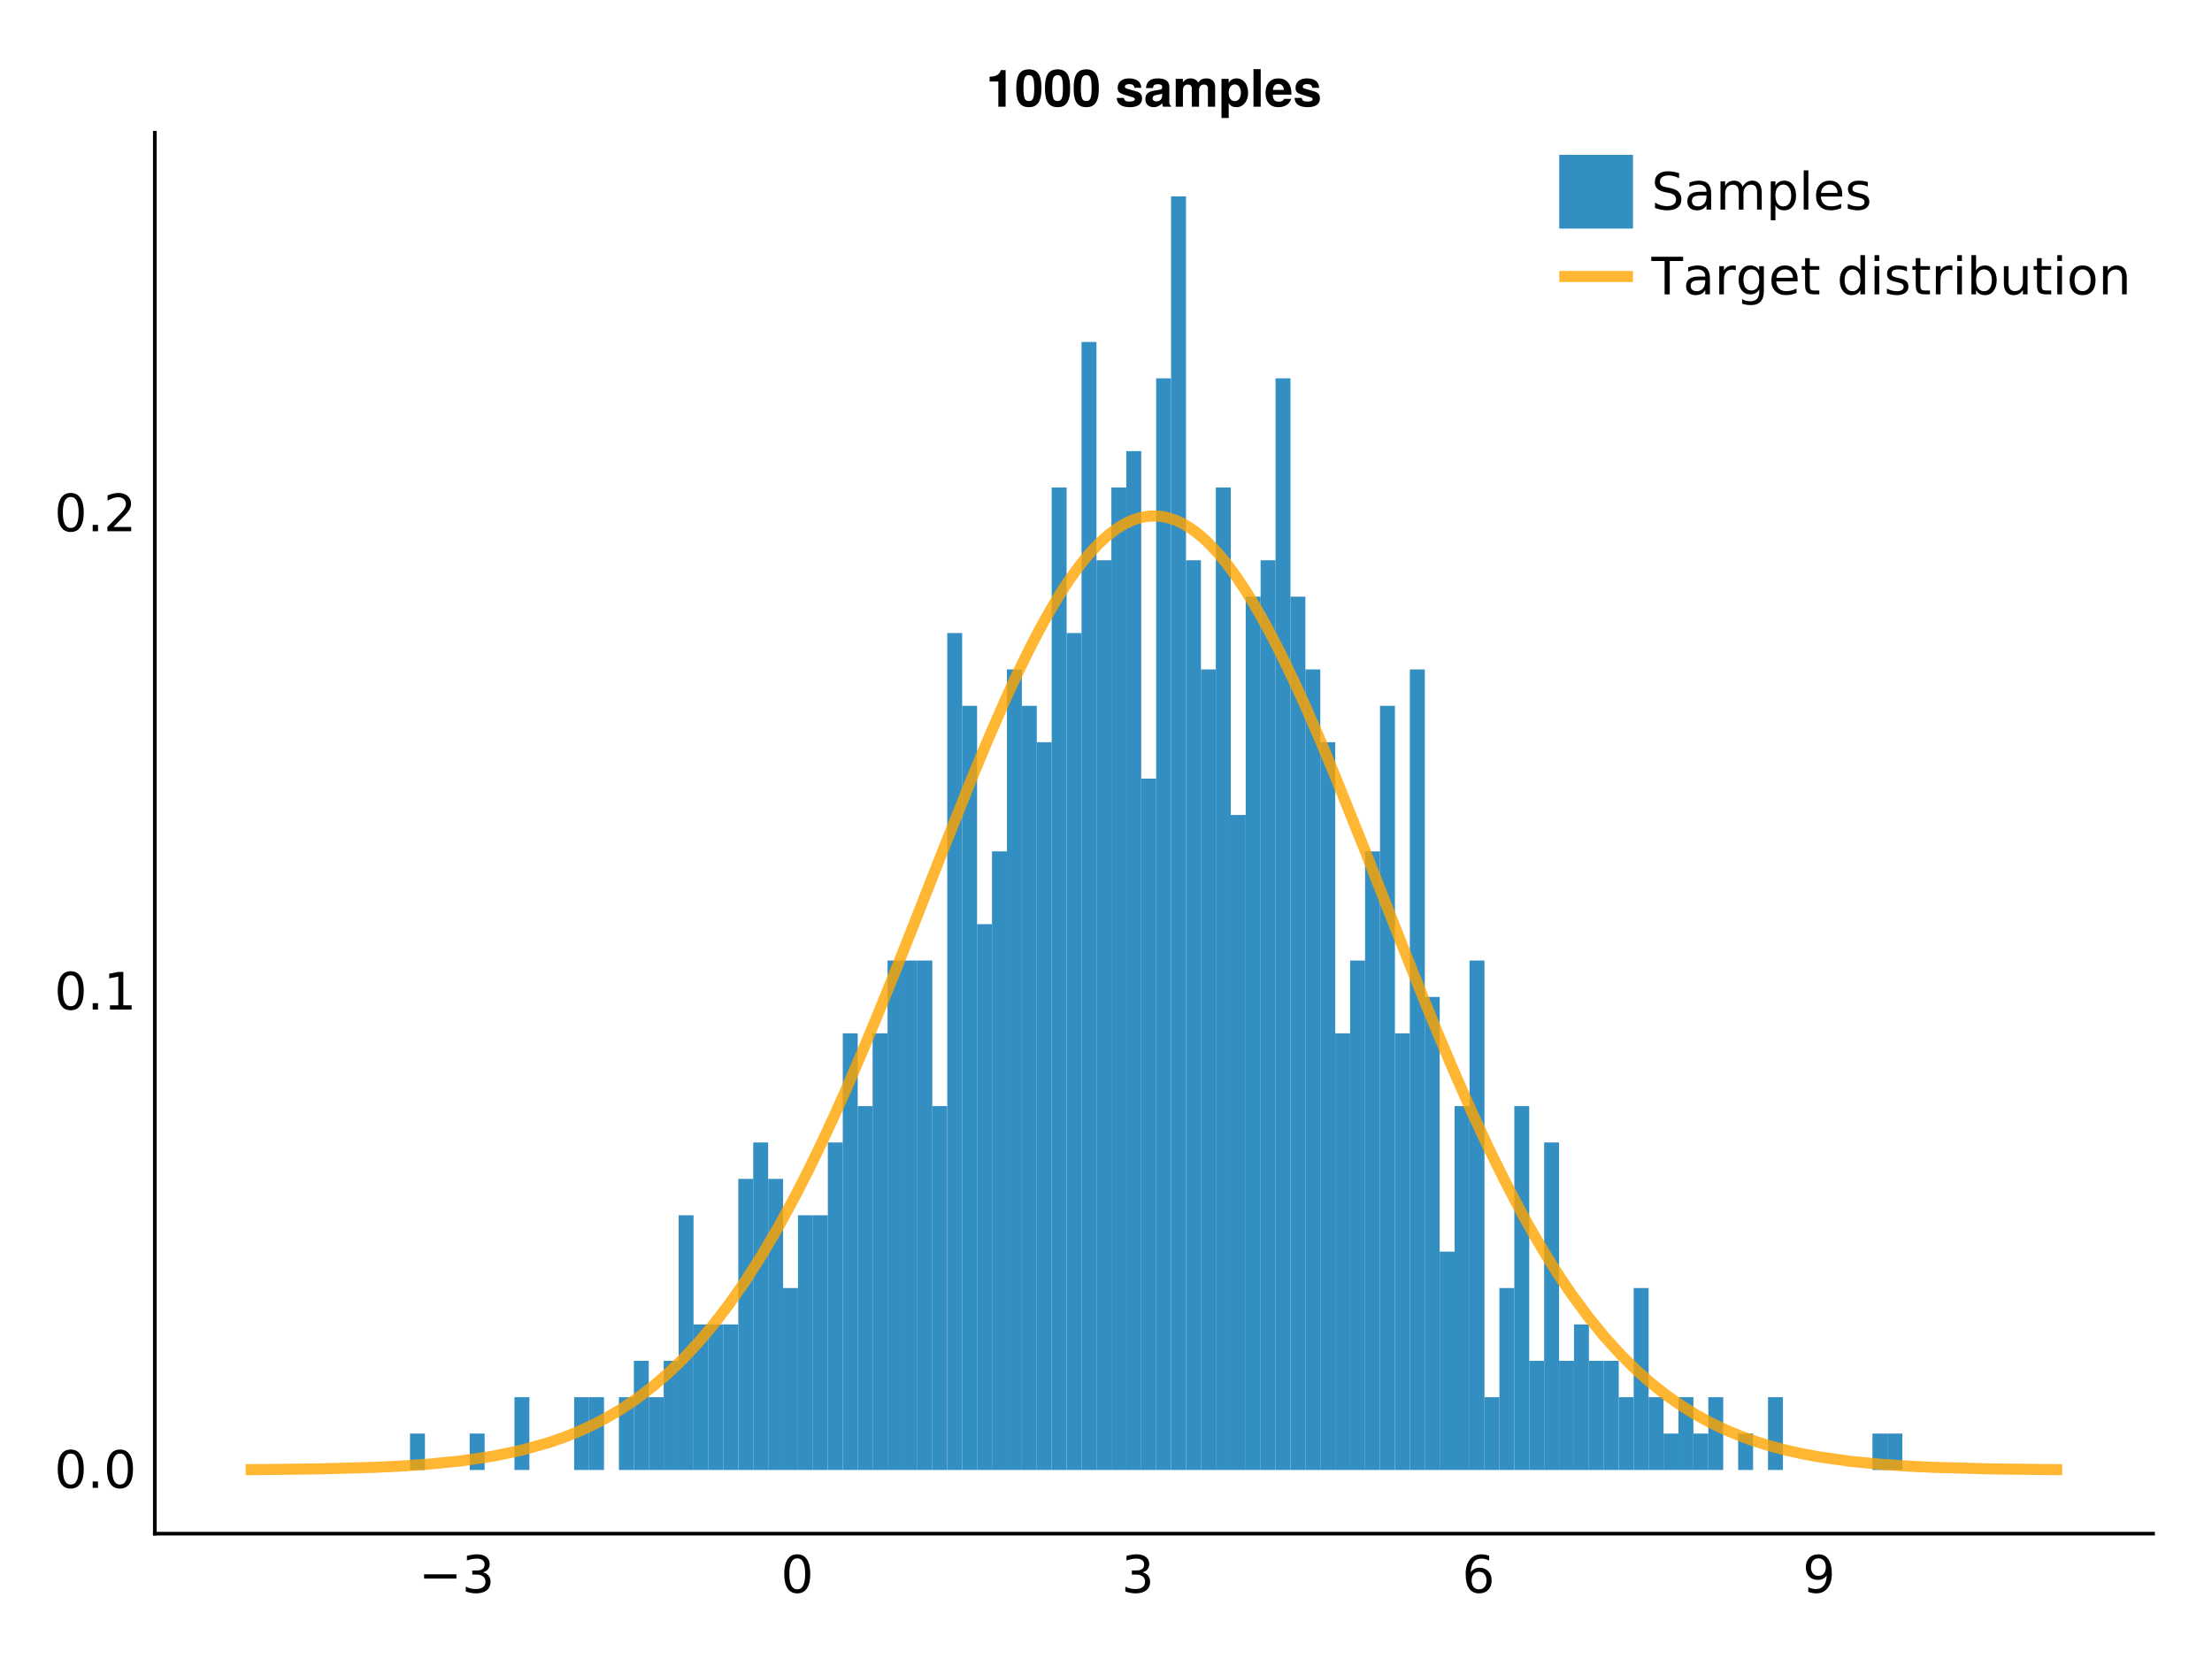 <?xml version="1.0" encoding="UTF-8"?>
<svg xmlns="http://www.w3.org/2000/svg" xmlns:xlink="http://www.w3.org/1999/xlink" width="600" height="450" viewBox="0 0 600 450">
<defs>
<g>
<g id="glyph-0-0-1cb648ce">
<path d="M 1.484 -4.969 L 10.25 -4.969 L 10.25 -3.812 L 1.484 -3.812 Z M 1.484 -4.969 "/>
</g>
<g id="glyph-0-1-1cb648ce">
<path d="M 4.453 -9.297 C 3.742 -9.297 3.207 -8.945 2.844 -8.25 C 2.488 -7.551 2.312 -6.5 2.312 -5.094 C 2.312 -3.695 2.488 -2.645 2.844 -1.938 C 3.207 -1.238 3.742 -0.891 4.453 -0.891 C 5.172 -0.891 5.707 -1.238 6.062 -1.938 C 6.414 -2.645 6.594 -3.695 6.594 -5.094 C 6.594 -6.5 6.414 -7.551 6.062 -8.25 C 5.707 -8.945 5.172 -9.297 4.453 -9.297 Z M 4.453 -10.391 C 5.598 -10.391 6.473 -9.938 7.078 -9.031 C 7.68 -8.125 7.984 -6.812 7.984 -5.094 C 7.984 -3.375 7.68 -2.062 7.078 -1.156 C 6.473 -0.25 5.598 0.203 4.453 0.203 C 3.305 0.203 2.43 -0.25 1.828 -1.156 C 1.223 -2.062 0.922 -3.375 0.922 -5.094 C 0.922 -6.812 1.223 -8.125 1.828 -9.031 C 2.43 -9.938 3.305 -10.391 4.453 -10.391 Z M 4.453 -10.391 "/>
</g>
<g id="glyph-0-2-1cb648ce">
<path d="M 5.688 -5.5 C 6.344 -5.363 6.852 -5.07 7.219 -4.625 C 7.594 -4.176 7.781 -3.625 7.781 -2.969 C 7.781 -1.957 7.43 -1.176 6.734 -0.625 C 6.047 -0.07 5.066 0.203 3.797 0.203 C 3.367 0.203 2.926 0.156 2.469 0.062 C 2.02 -0.02 1.551 -0.145 1.062 -0.312 L 1.062 -1.641 C 1.445 -1.422 1.867 -1.254 2.328 -1.141 C 2.785 -1.023 3.258 -0.969 3.75 -0.969 C 4.613 -0.969 5.27 -1.133 5.719 -1.469 C 6.176 -1.812 6.406 -2.312 6.406 -2.969 C 6.406 -3.57 6.191 -4.039 5.766 -4.375 C 5.348 -4.719 4.766 -4.891 4.016 -4.891 L 2.828 -4.891 L 2.828 -6.016 L 4.078 -6.016 C 4.754 -6.016 5.27 -6.148 5.625 -6.422 C 5.988 -6.703 6.172 -7.098 6.172 -7.609 C 6.172 -8.129 5.984 -8.531 5.609 -8.812 C 5.242 -9.094 4.711 -9.234 4.016 -9.234 C 3.641 -9.234 3.234 -9.191 2.797 -9.109 C 2.367 -9.023 1.895 -8.895 1.375 -8.719 L 1.375 -9.953 C 1.895 -10.098 2.383 -10.207 2.844 -10.281 C 3.301 -10.352 3.734 -10.391 4.141 -10.391 C 5.191 -10.391 6.02 -10.148 6.625 -9.672 C 7.238 -9.203 7.547 -8.562 7.547 -7.75 C 7.547 -7.176 7.383 -6.695 7.062 -6.312 C 6.738 -5.926 6.281 -5.656 5.688 -5.5 Z M 5.688 -5.5 "/>
</g>
<g id="glyph-0-3-1cb648ce">
<path d="M 4.625 -5.656 C 4 -5.656 3.504 -5.441 3.141 -5.016 C 2.785 -4.586 2.609 -4.008 2.609 -3.281 C 2.609 -2.539 2.785 -1.957 3.141 -1.531 C 3.504 -1.102 4 -0.891 4.625 -0.891 C 5.238 -0.891 5.727 -1.102 6.094 -1.531 C 6.457 -1.957 6.641 -2.539 6.641 -3.281 C 6.641 -4.008 6.457 -4.586 6.094 -5.016 C 5.727 -5.441 5.238 -5.656 4.625 -5.656 Z M 7.359 -9.984 L 7.359 -8.719 C 7.016 -8.883 6.664 -9.008 6.312 -9.094 C 5.957 -9.188 5.609 -9.234 5.266 -9.234 C 4.348 -9.234 3.648 -8.926 3.172 -8.312 C 2.691 -7.695 2.422 -6.766 2.359 -5.516 C 2.617 -5.91 2.953 -6.211 3.359 -6.422 C 3.766 -6.641 4.211 -6.75 4.703 -6.75 C 5.723 -6.75 6.531 -6.438 7.125 -5.812 C 7.727 -5.188 8.031 -4.344 8.031 -3.281 C 8.031 -2.227 7.719 -1.383 7.094 -0.75 C 6.477 -0.113 5.656 0.203 4.625 0.203 C 3.438 0.203 2.531 -0.25 1.906 -1.156 C 1.289 -2.062 0.984 -3.375 0.984 -5.094 C 0.984 -6.707 1.363 -7.992 2.125 -8.953 C 2.895 -9.91 3.922 -10.391 5.203 -10.391 C 5.555 -10.391 5.906 -10.352 6.25 -10.281 C 6.602 -10.219 6.973 -10.117 7.359 -9.984 Z M 7.359 -9.984 "/>
</g>
<g id="glyph-0-4-1cb648ce">
<path d="M 1.531 -0.219 L 1.531 -1.469 C 1.883 -1.301 2.238 -1.176 2.594 -1.094 C 2.945 -1.008 3.297 -0.969 3.641 -0.969 C 4.547 -0.969 5.238 -1.27 5.719 -1.875 C 6.207 -2.488 6.484 -3.422 6.547 -4.672 C 6.285 -4.285 5.953 -3.984 5.547 -3.766 C 5.141 -3.555 4.691 -3.453 4.203 -3.453 C 3.18 -3.453 2.367 -3.758 1.766 -4.375 C 1.172 -5 0.875 -5.848 0.875 -6.922 C 0.875 -7.961 1.18 -8.801 1.797 -9.438 C 2.422 -10.07 3.25 -10.391 4.281 -10.391 C 5.469 -10.391 6.367 -9.938 6.984 -9.031 C 7.609 -8.125 7.922 -6.812 7.922 -5.094 C 7.922 -3.488 7.539 -2.203 6.781 -1.234 C 6.02 -0.273 4.992 0.203 3.703 0.203 C 3.348 0.203 2.992 0.164 2.641 0.094 C 2.285 0.031 1.914 -0.07 1.531 -0.219 Z M 4.281 -4.547 C 4.906 -4.547 5.395 -4.754 5.75 -5.172 C 6.113 -5.598 6.297 -6.18 6.297 -6.922 C 6.297 -7.648 6.113 -8.227 5.75 -8.656 C 5.395 -9.082 4.906 -9.297 4.281 -9.297 C 3.664 -9.297 3.176 -9.082 2.812 -8.656 C 2.445 -8.227 2.266 -7.648 2.266 -6.922 C 2.266 -6.18 2.445 -5.598 2.812 -5.172 C 3.176 -4.754 3.664 -4.547 4.281 -4.547 Z M 4.281 -4.547 "/>
</g>
<g id="glyph-0-5-1cb648ce">
<path d="M 1.5 -1.734 L 2.938 -1.734 L 2.938 0 L 1.5 0 Z M 1.5 -1.734 "/>
</g>
<g id="glyph-0-6-1cb648ce">
<path d="M 1.734 -1.156 L 4 -1.156 L 4 -8.953 L 1.531 -8.453 L 1.531 -9.719 L 3.984 -10.203 L 5.359 -10.203 L 5.359 -1.156 L 7.609 -1.156 L 7.609 0 L 1.734 0 Z M 1.734 -1.156 "/>
</g>
<g id="glyph-0-7-1cb648ce">
<path d="M 2.688 -1.156 L 7.5 -1.156 L 7.5 0 L 1.031 0 L 1.031 -1.156 C 1.551 -1.695 2.266 -2.426 3.172 -3.344 C 4.078 -4.258 4.645 -4.848 4.875 -5.109 C 5.312 -5.609 5.617 -6.031 5.797 -6.375 C 5.973 -6.719 6.062 -7.055 6.062 -7.391 C 6.062 -7.93 5.867 -8.375 5.484 -8.719 C 5.109 -9.062 4.613 -9.234 4 -9.234 C 3.57 -9.234 3.117 -9.156 2.641 -9 C 2.16 -8.852 1.645 -8.625 1.094 -8.312 L 1.094 -9.719 C 1.645 -9.938 2.16 -10.102 2.641 -10.219 C 3.129 -10.332 3.578 -10.391 3.984 -10.391 C 5.035 -10.391 5.875 -10.125 6.5 -9.594 C 7.133 -9.07 7.453 -8.367 7.453 -7.484 C 7.453 -7.055 7.375 -6.656 7.219 -6.281 C 7.062 -5.906 6.773 -5.461 6.359 -4.953 C 6.242 -4.828 5.879 -4.445 5.266 -3.812 C 4.66 -3.176 3.801 -2.289 2.688 -1.156 Z M 2.688 -1.156 "/>
</g>
<g id="glyph-0-8-1cb648ce">
<path d="M 7.5 -9.875 L 7.5 -8.531 C 6.969 -8.781 6.469 -8.961 6 -9.078 C 5.539 -9.203 5.094 -9.266 4.656 -9.266 C 3.906 -9.266 3.328 -9.117 2.922 -8.828 C 2.516 -8.535 2.312 -8.125 2.312 -7.594 C 2.312 -7.133 2.445 -6.789 2.719 -6.562 C 2.988 -6.332 3.504 -6.148 4.266 -6.016 L 5.094 -5.844 C 6.125 -5.645 6.883 -5.297 7.375 -4.797 C 7.863 -4.305 8.109 -3.645 8.109 -2.812 C 8.109 -1.82 7.773 -1.07 7.109 -0.562 C 6.453 -0.051 5.484 0.203 4.203 0.203 C 3.711 0.203 3.195 0.145 2.656 0.031 C 2.113 -0.07 1.551 -0.234 0.969 -0.453 L 0.969 -1.875 C 1.531 -1.562 2.078 -1.32 2.609 -1.156 C 3.148 -1 3.68 -0.922 4.203 -0.922 C 4.984 -0.922 5.586 -1.078 6.016 -1.391 C 6.453 -1.703 6.672 -2.145 6.672 -2.719 C 6.672 -3.219 6.516 -3.609 6.203 -3.891 C 5.898 -4.172 5.395 -4.383 4.688 -4.531 L 3.844 -4.688 C 2.812 -4.895 2.066 -5.219 1.609 -5.656 C 1.148 -6.094 0.922 -6.703 0.922 -7.484 C 0.922 -8.379 1.238 -9.086 1.875 -9.609 C 2.508 -10.129 3.383 -10.391 4.5 -10.391 C 4.977 -10.391 5.469 -10.344 5.969 -10.25 C 6.469 -10.164 6.977 -10.039 7.5 -9.875 Z M 7.5 -9.875 "/>
</g>
<g id="glyph-0-9-1cb648ce">
<path d="M 4.797 -3.844 C 3.785 -3.844 3.082 -3.727 2.688 -3.5 C 2.289 -3.27 2.094 -2.875 2.094 -2.312 C 2.094 -1.863 2.238 -1.508 2.531 -1.25 C 2.832 -0.988 3.234 -0.859 3.734 -0.859 C 4.43 -0.859 4.988 -1.102 5.406 -1.594 C 5.832 -2.094 6.047 -2.75 6.047 -3.562 L 6.047 -3.844 Z M 7.312 -4.375 L 7.312 0 L 6.047 0 L 6.047 -1.156 C 5.766 -0.695 5.406 -0.352 4.969 -0.125 C 4.539 0.094 4.02 0.203 3.406 0.203 C 2.625 0.203 2 -0.016 1.531 -0.453 C 1.07 -0.898 0.844 -1.492 0.844 -2.234 C 0.844 -3.086 1.129 -3.734 1.703 -4.172 C 2.285 -4.609 3.145 -4.828 4.281 -4.828 L 6.047 -4.828 L 6.047 -4.953 C 6.047 -5.535 5.852 -5.984 5.469 -6.297 C 5.094 -6.617 4.562 -6.781 3.875 -6.781 C 3.438 -6.781 3.008 -6.723 2.594 -6.609 C 2.176 -6.504 1.781 -6.348 1.406 -6.141 L 1.406 -7.312 C 1.863 -7.488 2.305 -7.617 2.734 -7.703 C 3.172 -7.797 3.594 -7.844 4 -7.844 C 5.113 -7.844 5.941 -7.555 6.484 -6.984 C 7.035 -6.41 7.312 -5.539 7.312 -4.375 Z M 7.312 -4.375 "/>
</g>
<g id="glyph-0-10-1cb648ce">
<path d="M 7.281 -6.188 C 7.594 -6.75 7.969 -7.164 8.406 -7.438 C 8.844 -7.707 9.359 -7.844 9.953 -7.844 C 10.754 -7.844 11.367 -7.562 11.797 -7 C 12.234 -6.445 12.453 -5.656 12.453 -4.625 L 12.453 0 L 11.188 0 L 11.188 -4.578 C 11.188 -5.316 11.055 -5.863 10.797 -6.219 C 10.535 -6.57 10.141 -6.75 9.609 -6.75 C 8.953 -6.75 8.438 -6.531 8.062 -6.094 C 7.688 -5.664 7.5 -5.078 7.5 -4.328 L 7.5 0 L 6.234 0 L 6.234 -4.578 C 6.234 -5.316 6.102 -5.863 5.844 -6.219 C 5.582 -6.57 5.18 -6.75 4.641 -6.75 C 3.992 -6.75 3.477 -6.531 3.094 -6.094 C 2.719 -5.656 2.531 -5.066 2.531 -4.328 L 2.531 0 L 1.266 0 L 1.266 -7.656 L 2.531 -7.656 L 2.531 -6.469 C 2.82 -6.938 3.164 -7.281 3.562 -7.5 C 3.969 -7.727 4.445 -7.844 5 -7.844 C 5.551 -7.844 6.02 -7.703 6.406 -7.422 C 6.801 -7.141 7.094 -6.727 7.281 -6.188 Z M 7.281 -6.188 "/>
</g>
<g id="glyph-0-11-1cb648ce">
<path d="M 2.531 -1.156 L 2.531 2.906 L 1.266 2.906 L 1.266 -7.656 L 2.531 -7.656 L 2.531 -6.5 C 2.801 -6.945 3.133 -7.281 3.531 -7.5 C 3.938 -7.727 4.422 -7.844 4.984 -7.844 C 5.91 -7.844 6.664 -7.473 7.25 -6.734 C 7.832 -5.992 8.125 -5.023 8.125 -3.828 C 8.125 -2.617 7.832 -1.645 7.25 -0.906 C 6.664 -0.164 5.91 0.203 4.984 0.203 C 4.422 0.203 3.938 0.094 3.531 -0.125 C 3.133 -0.352 2.801 -0.695 2.531 -1.156 Z M 6.812 -3.828 C 6.812 -4.742 6.617 -5.461 6.234 -5.984 C 5.859 -6.516 5.336 -6.781 4.672 -6.781 C 4.004 -6.781 3.477 -6.516 3.094 -5.984 C 2.719 -5.461 2.531 -4.742 2.531 -3.828 C 2.531 -2.898 2.719 -2.172 3.094 -1.641 C 3.477 -1.117 4.004 -0.859 4.672 -0.859 C 5.336 -0.859 5.859 -1.117 6.234 -1.641 C 6.617 -2.172 6.812 -2.898 6.812 -3.828 Z M 6.812 -3.828 "/>
</g>
<g id="glyph-0-12-1cb648ce">
<path d="M 1.312 -10.641 L 2.578 -10.641 L 2.578 0 L 1.312 0 Z M 1.312 -10.641 "/>
</g>
<g id="glyph-0-13-1cb648ce">
<path d="M 7.875 -4.141 L 7.875 -3.531 L 2.078 -3.531 C 2.141 -2.664 2.398 -2.004 2.859 -1.547 C 3.328 -1.098 3.977 -0.875 4.812 -0.875 C 5.301 -0.875 5.77 -0.93 6.219 -1.047 C 6.676 -1.16 7.129 -1.336 7.578 -1.578 L 7.578 -0.391 C 7.117 -0.203 6.648 -0.055 6.172 0.047 C 5.703 0.148 5.227 0.203 4.75 0.203 C 3.52 0.203 2.547 -0.148 1.828 -0.859 C 1.117 -1.578 0.766 -2.539 0.766 -3.75 C 0.766 -5.008 1.102 -6.004 1.781 -6.734 C 2.457 -7.473 3.375 -7.844 4.531 -7.844 C 5.562 -7.844 6.375 -7.508 6.969 -6.844 C 7.57 -6.188 7.875 -5.285 7.875 -4.141 Z M 6.609 -4.516 C 6.598 -5.203 6.406 -5.75 6.031 -6.156 C 5.656 -6.57 5.16 -6.781 4.547 -6.781 C 3.836 -6.781 3.27 -6.578 2.844 -6.172 C 2.426 -5.773 2.188 -5.219 2.125 -4.5 Z M 6.609 -4.516 "/>
</g>
<g id="glyph-0-14-1cb648ce">
<path d="M 6.203 -7.438 L 6.203 -6.234 C 5.848 -6.422 5.477 -6.555 5.094 -6.641 C 4.707 -6.734 4.312 -6.781 3.906 -6.781 C 3.281 -6.781 2.812 -6.688 2.5 -6.5 C 2.188 -6.312 2.031 -6.023 2.031 -5.641 C 2.031 -5.348 2.141 -5.117 2.359 -4.953 C 2.586 -4.785 3.039 -4.629 3.719 -4.484 L 4.141 -4.375 C 5.035 -4.188 5.672 -3.914 6.047 -3.562 C 6.422 -3.219 6.609 -2.734 6.609 -2.109 C 6.609 -1.398 6.328 -0.836 5.766 -0.422 C 5.203 -0.004 4.43 0.203 3.453 0.203 C 3.035 0.203 2.602 0.16 2.156 0.078 C 1.719 -0.004 1.254 -0.125 0.766 -0.281 L 0.766 -1.578 C 1.223 -1.336 1.676 -1.156 2.125 -1.031 C 2.582 -0.914 3.031 -0.859 3.469 -0.859 C 4.062 -0.859 4.516 -0.957 4.828 -1.156 C 5.148 -1.363 5.312 -1.648 5.312 -2.016 C 5.312 -2.359 5.195 -2.617 4.969 -2.797 C 4.738 -2.984 4.234 -3.16 3.453 -3.328 L 3.016 -3.438 C 2.242 -3.594 1.68 -3.844 1.328 -4.188 C 0.984 -4.531 0.812 -4.992 0.812 -5.578 C 0.812 -6.305 1.066 -6.863 1.578 -7.25 C 2.086 -7.645 2.812 -7.844 3.75 -7.844 C 4.219 -7.844 4.656 -7.805 5.062 -7.734 C 5.477 -7.672 5.859 -7.57 6.203 -7.438 Z M 6.203 -7.438 "/>
</g>
<g id="glyph-0-15-1cb648ce">
<path d="M -0.047 -10.203 L 8.594 -10.203 L 8.594 -9.047 L 4.969 -9.047 L 4.969 0 L 3.578 0 L 3.578 -9.047 L -0.047 -9.047 Z M -0.047 -10.203 "/>
</g>
<g id="glyph-0-16-1cb648ce">
<path d="M 5.75 -6.484 C 5.613 -6.566 5.461 -6.625 5.297 -6.656 C 5.129 -6.695 4.945 -6.719 4.75 -6.719 C 4.031 -6.719 3.477 -6.484 3.094 -6.016 C 2.719 -5.555 2.531 -4.895 2.531 -4.031 L 2.531 0 L 1.266 0 L 1.266 -7.656 L 2.531 -7.656 L 2.531 -6.469 C 2.801 -6.938 3.145 -7.281 3.562 -7.5 C 3.988 -7.727 4.504 -7.844 5.109 -7.844 C 5.203 -7.844 5.301 -7.836 5.406 -7.828 C 5.508 -7.816 5.625 -7.797 5.75 -7.766 Z M 5.75 -6.484 "/>
</g>
<g id="glyph-0-17-1cb648ce">
<path d="M 6.359 -3.922 C 6.359 -4.828 6.172 -5.531 5.797 -6.031 C 5.422 -6.531 4.895 -6.781 4.219 -6.781 C 3.539 -6.781 3.016 -6.531 2.641 -6.031 C 2.266 -5.531 2.078 -4.828 2.078 -3.922 C 2.078 -3.016 2.266 -2.305 2.641 -1.797 C 3.016 -1.297 3.539 -1.047 4.219 -1.047 C 4.895 -1.047 5.422 -1.297 5.797 -1.797 C 6.172 -2.305 6.359 -3.016 6.359 -3.922 Z M 7.609 -0.953 C 7.609 0.348 7.316 1.316 6.734 1.953 C 6.16 2.586 5.281 2.906 4.094 2.906 C 3.645 2.906 3.223 2.875 2.828 2.812 C 2.441 2.75 2.066 2.648 1.703 2.516 L 1.703 1.281 C 2.066 1.488 2.426 1.641 2.781 1.734 C 3.145 1.828 3.516 1.875 3.891 1.875 C 4.711 1.875 5.328 1.656 5.734 1.219 C 6.148 0.789 6.359 0.145 6.359 -0.719 L 6.359 -1.344 C 6.098 -0.895 5.766 -0.555 5.359 -0.328 C 4.953 -0.109 4.469 0 3.906 0 C 2.969 0 2.207 -0.352 1.625 -1.062 C 1.051 -1.781 0.766 -2.734 0.766 -3.922 C 0.766 -5.098 1.051 -6.047 1.625 -6.766 C 2.207 -7.484 2.969 -7.844 3.906 -7.844 C 4.469 -7.844 4.953 -7.727 5.359 -7.5 C 5.766 -7.281 6.098 -6.945 6.359 -6.5 L 6.359 -7.656 L 7.609 -7.656 Z M 7.609 -0.953 "/>
</g>
<g id="glyph-0-18-1cb648ce">
<path d="M 2.562 -9.828 L 2.562 -7.656 L 5.156 -7.656 L 5.156 -6.672 L 2.562 -6.672 L 2.562 -2.516 C 2.562 -1.898 2.645 -1.5 2.812 -1.312 C 2.988 -1.133 3.336 -1.047 3.859 -1.047 L 5.156 -1.047 L 5.156 0 L 3.859 0 C 2.891 0 2.219 -0.18 1.844 -0.547 C 1.477 -0.91 1.297 -1.566 1.297 -2.516 L 1.297 -6.672 L 0.375 -6.672 L 0.375 -7.656 L 1.297 -7.656 L 1.297 -9.828 Z M 2.562 -9.828 "/>
</g>
<g id="glyph-0-19-1cb648ce">
</g>
<g id="glyph-0-20-1cb648ce">
<path d="M 6.359 -6.5 L 6.359 -10.641 L 7.609 -10.641 L 7.609 0 L 6.359 0 L 6.359 -1.156 C 6.098 -0.695 5.766 -0.352 5.359 -0.125 C 4.953 0.094 4.469 0.203 3.906 0.203 C 2.977 0.203 2.223 -0.164 1.641 -0.906 C 1.055 -1.645 0.766 -2.617 0.766 -3.828 C 0.766 -5.023 1.055 -5.992 1.641 -6.734 C 2.223 -7.473 2.977 -7.844 3.906 -7.844 C 4.469 -7.844 4.953 -7.727 5.359 -7.5 C 5.766 -7.281 6.098 -6.945 6.359 -6.5 Z M 2.078 -3.828 C 2.078 -2.898 2.266 -2.172 2.641 -1.641 C 3.023 -1.117 3.551 -0.859 4.219 -0.859 C 4.875 -0.859 5.395 -1.117 5.781 -1.641 C 6.164 -2.172 6.359 -2.898 6.359 -3.828 C 6.359 -4.742 6.164 -5.461 5.781 -5.984 C 5.395 -6.516 4.875 -6.781 4.219 -6.781 C 3.551 -6.781 3.023 -6.516 2.641 -5.984 C 2.266 -5.461 2.078 -4.742 2.078 -3.828 Z M 2.078 -3.828 "/>
</g>
<g id="glyph-0-21-1cb648ce">
<path d="M 1.312 -7.656 L 2.578 -7.656 L 2.578 0 L 1.312 0 Z M 1.312 -10.641 L 2.578 -10.641 L 2.578 -9.047 L 1.312 -9.047 Z M 1.312 -10.641 "/>
</g>
<g id="glyph-0-22-1cb648ce">
<path d="M 6.812 -3.828 C 6.812 -4.742 6.617 -5.461 6.234 -5.984 C 5.859 -6.516 5.336 -6.781 4.672 -6.781 C 4.004 -6.781 3.477 -6.516 3.094 -5.984 C 2.719 -5.461 2.531 -4.742 2.531 -3.828 C 2.531 -2.898 2.719 -2.172 3.094 -1.641 C 3.477 -1.117 4.004 -0.859 4.672 -0.859 C 5.336 -0.859 5.859 -1.117 6.234 -1.641 C 6.617 -2.172 6.812 -2.898 6.812 -3.828 Z M 2.531 -6.5 C 2.801 -6.945 3.133 -7.281 3.531 -7.5 C 3.938 -7.727 4.422 -7.844 4.984 -7.844 C 5.91 -7.844 6.664 -7.473 7.25 -6.734 C 7.832 -5.992 8.125 -5.023 8.125 -3.828 C 8.125 -2.617 7.832 -1.645 7.25 -0.906 C 6.664 -0.164 5.91 0.203 4.984 0.203 C 4.422 0.203 3.938 0.094 3.531 -0.125 C 3.133 -0.352 2.801 -0.695 2.531 -1.156 L 2.531 0 L 1.266 0 L 1.266 -10.641 L 2.531 -10.641 Z M 2.531 -6.5 "/>
</g>
<g id="glyph-0-23-1cb648ce">
<path d="M 1.188 -3.016 L 1.188 -7.656 L 2.453 -7.656 L 2.453 -3.062 C 2.453 -2.344 2.594 -1.801 2.875 -1.438 C 3.156 -1.07 3.578 -0.891 4.141 -0.891 C 4.816 -0.891 5.352 -1.102 5.75 -1.531 C 6.145 -1.969 6.344 -2.562 6.344 -3.312 L 6.344 -7.656 L 7.609 -7.656 L 7.609 0 L 6.344 0 L 6.344 -1.172 C 6.039 -0.711 5.688 -0.367 5.281 -0.141 C 4.875 0.086 4.406 0.203 3.875 0.203 C 3 0.203 2.332 -0.066 1.875 -0.609 C 1.414 -1.16 1.188 -1.961 1.188 -3.016 Z M 4.359 -7.844 Z M 4.359 -7.844 "/>
</g>
<g id="glyph-0-24-1cb648ce">
<path d="M 4.281 -6.781 C 3.613 -6.781 3.082 -6.516 2.688 -5.984 C 2.289 -5.461 2.094 -4.742 2.094 -3.828 C 2.094 -2.91 2.285 -2.188 2.672 -1.656 C 3.066 -1.133 3.602 -0.875 4.281 -0.875 C 4.957 -0.875 5.488 -1.133 5.875 -1.656 C 6.27 -2.188 6.469 -2.91 6.469 -3.828 C 6.469 -4.734 6.27 -5.453 5.875 -5.984 C 5.488 -6.516 4.957 -6.781 4.281 -6.781 Z M 4.281 -7.844 C 5.375 -7.844 6.234 -7.484 6.859 -6.766 C 7.484 -6.055 7.797 -5.078 7.797 -3.828 C 7.797 -2.566 7.484 -1.578 6.859 -0.859 C 6.234 -0.148 5.375 0.203 4.281 0.203 C 3.188 0.203 2.328 -0.148 1.703 -0.859 C 1.078 -1.578 0.766 -2.566 0.766 -3.828 C 0.766 -5.078 1.078 -6.055 1.703 -6.766 C 2.328 -7.484 3.188 -7.844 4.281 -7.844 Z M 4.281 -7.844 "/>
</g>
<g id="glyph-0-25-1cb648ce">
<path d="M 7.688 -4.625 L 7.688 0 L 6.422 0 L 6.422 -4.578 C 6.422 -5.305 6.281 -5.848 6 -6.203 C 5.719 -6.566 5.297 -6.75 4.734 -6.75 C 4.055 -6.75 3.52 -6.531 3.125 -6.094 C 2.727 -5.664 2.531 -5.078 2.531 -4.328 L 2.531 0 L 1.266 0 L 1.266 -7.656 L 2.531 -7.656 L 2.531 -6.469 C 2.832 -6.926 3.188 -7.27 3.594 -7.5 C 4.008 -7.727 4.484 -7.844 5.016 -7.844 C 5.891 -7.844 6.551 -7.566 7 -7.016 C 7.457 -6.473 7.688 -5.676 7.688 -4.625 Z M 7.688 -4.625 "/>
</g>
<g id="glyph-1-0-1cb648ce">
<path d="M 5.688 -5.5 C 6.344 -5.363 6.852 -5.07 7.219 -4.625 C 7.594 -4.176 7.781 -3.625 7.781 -2.969 C 7.781 -1.957 7.43 -1.176 6.734 -0.625 C 6.047 -0.07 5.066 0.203 3.797 0.203 C 3.367 0.203 2.926 0.156 2.469 0.062 C 2.02 -0.02 1.551 -0.145 1.062 -0.312 L 1.062 -1.641 C 1.445 -1.422 1.867 -1.254 2.328 -1.141 C 2.785 -1.023 3.258 -0.969 3.75 -0.969 C 4.613 -0.969 5.27 -1.133 5.719 -1.469 C 6.176 -1.812 6.406 -2.312 6.406 -2.969 C 6.406 -3.57 6.191 -4.039 5.766 -4.375 C 5.348 -4.719 4.766 -4.891 4.016 -4.891 L 2.828 -4.891 L 2.828 -6.016 L 4.078 -6.016 C 4.754 -6.016 5.27 -6.148 5.625 -6.422 C 5.988 -6.703 6.172 -7.098 6.172 -7.609 C 6.172 -8.129 5.984 -8.531 5.609 -8.812 C 5.242 -9.094 4.711 -9.234 4.016 -9.234 C 3.641 -9.234 3.234 -9.191 2.797 -9.109 C 2.367 -9.023 1.895 -8.895 1.375 -8.719 L 1.375 -9.953 C 1.895 -10.098 2.383 -10.207 2.844 -10.281 C 3.301 -10.352 3.734 -10.391 4.141 -10.391 C 5.191 -10.391 6.02 -10.148 6.625 -9.672 C 7.238 -9.203 7.547 -8.562 7.547 -7.75 C 7.547 -7.176 7.383 -6.695 7.062 -6.312 C 6.738 -5.926 6.281 -5.656 5.688 -5.5 Z M 5.688 -5.5 "/>
</g>
<g id="glyph-2-0-1cb648ce">
<path d="M 5.297 0 C 5.297 0 3.328 0 3.328 0 C 3.328 0 3.328 -6.844 3.328 -6.844 C 3.328 -6.844 0.953 -6.844 0.953 -6.844 C 0.953 -6.844 0.953 -8.141 0.953 -8.141 C 2.656 -8.141 3.688 -8.75 3.984 -9.922 C 3.984 -9.922 5.297 -9.922 5.297 -9.922 C 5.297 -9.922 5.297 0 5.297 0 Z M 5.297 0 "/>
</g>
<g id="glyph-2-1-1cb648ce">
<path d="M 7.234 -4.938 C 7.234 -1.016 5.844 0.125 3.828 0.125 C 0.953 0.125 0.406 -2.219 0.406 -5 C 0.406 -7.859 0.984 -10.141 3.828 -10.141 C 6.734 -10.141 7.234 -7.75 7.234 -4.938 Z M 5.281 -4.984 C 5.281 -8.062 4.781 -8.547 3.828 -8.547 C 2.766 -8.547 2.359 -7.891 2.359 -5.016 C 2.359 -2.062 2.828 -1.547 3.828 -1.547 C 4.875 -1.547 5.281 -2.203 5.281 -4.984 Z M 5.281 -4.984 "/>
</g>
<g id="glyph-2-2-1cb648ce">
</g>
<g id="glyph-2-3-1cb648ce">
<path d="M 7.281 -2.234 C 7.281 -0.719 6.109 0.125 3.969 0.125 C 1.688 0.125 0.469 -0.734 0.406 -2.391 C 0.406 -2.391 2.328 -2.391 2.328 -2.391 C 2.484 -1.578 2.969 -1.406 3.859 -1.406 C 4.781 -1.406 5.312 -1.594 5.312 -2.062 C 5.312 -2.266 5.156 -2.422 4.656 -2.578 C 4.656 -2.578 2.328 -3.297 2.328 -3.297 C 0.922 -3.734 0.672 -4.234 0.672 -5.172 C 0.672 -6.719 1.859 -7.688 3.781 -7.688 C 5.812 -7.688 7.047 -6.719 7.062 -5.125 C 7.062 -5.125 5.188 -5.125 5.188 -5.125 C 5.172 -5.812 4.703 -6.141 3.766 -6.141 C 3.078 -6.141 2.625 -5.859 2.625 -5.453 C 2.625 -5.141 2.766 -5.016 3.312 -4.859 C 3.312 -4.859 5.797 -4.141 5.797 -4.141 C 6.797 -3.844 7.281 -3.203 7.281 -2.344 C 7.281 -2.344 7.281 -2.234 7.281 -2.234 Z M 7.281 -2.234 "/>
</g>
<g id="glyph-2-4-1cb648ce">
<path d="M 7.344 0 C 7.344 0 5.203 0 5.203 0 C 5.031 -0.219 4.984 -0.562 4.984 -0.953 C 4.297 -0.234 3.531 0.125 2.688 0.125 C 1.422 0.125 0.391 -0.578 0.391 -2.047 C 0.391 -3.422 1.125 -4.062 2.625 -4.328 C 2.625 -4.328 3.406 -4.469 3.406 -4.469 C 4.375 -4.641 4.969 -4.547 4.969 -5.344 C 4.969 -5.859 4.594 -6.109 3.844 -6.109 C 2.875 -6.109 2.547 -5.859 2.453 -5.062 C 2.453 -5.062 0.562 -5.062 0.562 -5.062 C 0.688 -6.812 1.75 -7.688 3.797 -7.688 C 5.844 -7.688 6.891 -6.906 6.891 -5.359 C 6.891 -5.359 6.891 -1.156 6.891 -1.156 C 6.891 -0.766 6.984 -0.562 7.344 -0.234 C 7.344 -0.234 7.344 0 7.344 0 Z M 4.969 -3.234 C 4.969 -3.234 4.969 -3.562 4.969 -3.562 C 4.75 -3.453 4.656 -3.438 4.141 -3.328 C 4.141 -3.328 3.469 -3.203 3.469 -3.203 C 2.656 -3.047 2.359 -2.844 2.359 -2.266 C 2.359 -1.703 2.766 -1.453 3.422 -1.453 C 4.406 -1.453 4.969 -2.094 4.969 -3.234 Z M 4.969 -3.234 "/>
</g>
<g id="glyph-2-5-1cb648ce">
<path d="M 11.531 0 C 11.531 0 9.578 0 9.578 0 C 9.578 0 9.578 -5.047 9.578 -5.047 C 9.578 -5.641 9.172 -6.016 8.516 -6.016 C 7.672 -6.016 7.172 -5.453 7.172 -4.531 C 7.172 -4.531 7.172 0 7.172 0 C 7.172 0 5.203 0 5.203 0 C 5.203 0 5.203 -5.047 5.203 -5.047 C 5.203 -5.641 4.797 -6.016 4.141 -6.016 C 3.297 -6.016 2.797 -5.453 2.797 -4.531 C 2.797 -4.531 2.797 0 2.797 0 C 2.797 0 0.844 0 0.844 0 C 0.844 0 0.844 -7.562 0.844 -7.562 C 0.844 -7.562 2.781 -7.562 2.781 -7.562 C 2.781 -7.562 2.781 -6.625 2.781 -6.625 C 3.438 -7.391 3.984 -7.688 4.859 -7.688 C 5.797 -7.688 6.547 -7.281 6.922 -6.562 C 7.5 -7.344 8.172 -7.688 9.125 -7.688 C 10.641 -7.688 11.531 -6.812 11.531 -5.344 C 11.531 -5.344 11.531 0 11.531 0 Z M 11.531 0 "/>
</g>
<g id="glyph-2-6-1cb648ce">
<path d="M 8.031 -3.781 C 8.031 -1.484 6.688 0.125 4.875 0.125 C 3.922 0.125 3.25 -0.172 2.766 -1.016 C 2.766 -1.016 2.766 3.047 2.766 3.047 C 2.766 3.047 0.812 3.047 0.812 3.047 C 0.812 3.047 0.812 -7.562 0.812 -7.562 C 0.812 -7.562 2.766 -7.562 2.766 -7.562 C 2.766 -7.562 2.766 -6.438 2.766 -6.438 C 3.25 -7.281 3.922 -7.688 4.875 -7.688 C 6.844 -7.688 8.031 -6.016 8.031 -3.781 Z M 6.078 -3.75 C 6.078 -5.188 5.422 -6.047 4.422 -6.047 C 3.438 -6.047 2.766 -5.188 2.766 -3.781 C 2.766 -2.359 3.438 -1.516 4.422 -1.516 C 5.391 -1.516 6.078 -2.375 6.078 -3.75 Z M 6.078 -3.75 "/>
</g>
<g id="glyph-2-7-1cb648ce">
<path d="M 2.891 0 C 2.891 0 0.938 0 0.938 0 C 0.938 0 0.938 -10.203 0.938 -10.203 C 0.938 -10.203 2.891 -10.203 2.891 -10.203 C 2.891 -10.203 2.891 0 2.891 0 Z M 2.891 0 "/>
</g>
<g id="glyph-2-8-1cb648ce">
<path d="M 7.344 -3.5 C 7.344 -3.5 7.344 -3.266 7.344 -3.266 C 7.344 -3.266 2.266 -3.266 2.266 -3.266 C 2.328 -1.797 2.906 -1.375 3.844 -1.375 C 4.547 -1.375 5.172 -1.578 5.328 -2.125 C 5.328 -2.125 7.266 -2.125 7.266 -2.125 C 6.828 -0.641 5.453 0.125 3.766 0.125 C 1.625 0.125 0.312 -1.266 0.312 -3.688 C 0.312 -6.219 1.641 -7.688 3.812 -7.688 C 6.031 -7.688 7.344 -6.109 7.344 -3.5 Z M 5.312 -4.562 C 5.203 -5.641 4.625 -6.188 3.781 -6.188 C 2.906 -6.188 2.422 -5.609 2.297 -4.562 C 2.297 -4.562 5.312 -4.562 5.312 -4.562 Z M 5.312 -4.562 "/>
</g>
</g>
</defs>
<rect x="-60" y="-45" width="720" height="540" fill="rgb(100%, 100%, 100%)" fill-opacity="1"/>
<g fill="rgb(0%, 0%, 0%)" fill-opacity="1">
<use xlink:href="#glyph-0-0-1cb648ce" x="113.548" y="431.995"/>
</g>
<g fill="rgb(0%, 0%, 0%)" fill-opacity="1">
<use xlink:href="#glyph-1-0-1cb648ce" x="125.278" y="431.995"/>
</g>
<g fill="rgb(0%, 0%, 0%)" fill-opacity="1">
<use xlink:href="#glyph-0-1-1cb648ce" x="211.8" y="431.995"/>
</g>
<g fill="rgb(0%, 0%, 0%)" fill-opacity="1">
<use xlink:href="#glyph-0-2-1cb648ce" x="304.186" y="431.995"/>
</g>
<g fill="rgb(0%, 0%, 0%)" fill-opacity="1">
<use xlink:href="#glyph-0-3-1cb648ce" x="396.572" y="431.995"/>
</g>
<g fill="rgb(0%, 0%, 0%)" fill-opacity="1">
<use xlink:href="#glyph-0-4-1cb648ce" x="488.959" y="431.995"/>
</g>
<g fill="rgb(0%, 0%, 0%)" fill-opacity="1">
<use xlink:href="#glyph-0-1-1cb648ce" x="14.735" y="403.574"/>
</g>
<g fill="rgb(0%, 0%, 0%)" fill-opacity="1">
<use xlink:href="#glyph-0-5-1cb648ce" x="23.643" y="403.574"/>
</g>
<g fill="rgb(0%, 0%, 0%)" fill-opacity="1">
<use xlink:href="#glyph-0-1-1cb648ce" x="28.093" y="403.574"/>
</g>
<g fill="rgb(0%, 0%, 0%)" fill-opacity="1">
<use xlink:href="#glyph-0-1-1cb648ce" x="14.735" y="273.838"/>
</g>
<g fill="rgb(0%, 0%, 0%)" fill-opacity="1">
<use xlink:href="#glyph-0-5-1cb648ce" x="23.643" y="273.838"/>
</g>
<g fill="rgb(0%, 0%, 0%)" fill-opacity="1">
<use xlink:href="#glyph-0-6-1cb648ce" x="28.093" y="273.838"/>
</g>
<g fill="rgb(0%, 0%, 0%)" fill-opacity="1">
<use xlink:href="#glyph-0-1-1cb648ce" x="14.735" y="144.102"/>
</g>
<g fill="rgb(0%, 0%, 0%)" fill-opacity="1">
<use xlink:href="#glyph-0-5-1cb648ce" x="23.643" y="144.102"/>
</g>
<g fill="rgb(0%, 0%, 0%)" fill-opacity="1">
<use xlink:href="#glyph-0-7-1cb648ce" x="28.093" y="144.102"/>
</g>
<g fill="rgb(0%, 0%, 0%)" fill-opacity="1">
<use xlink:href="#glyph-2-0-1cb648ce" x="267.472" y="28.948"/>
</g>
<g fill="rgb(0%, 0%, 0%)" fill-opacity="1">
<use xlink:href="#glyph-2-1-1cb648ce" x="275.256" y="28.948"/>
</g>
<g fill="rgb(0%, 0%, 0%)" fill-opacity="1">
<use xlink:href="#glyph-2-1-1cb648ce" x="283.04" y="28.948"/>
</g>
<g fill="rgb(0%, 0%, 0%)" fill-opacity="1">
<use xlink:href="#glyph-2-1-1cb648ce" x="290.824" y="28.948"/>
</g>
<g fill="rgb(0%, 0%, 0%)" fill-opacity="1">
<use xlink:href="#glyph-2-2-1cb648ce" x="298.608" y="28.948"/>
</g>
<g fill="rgb(0%, 0%, 0%)" fill-opacity="1">
<use xlink:href="#glyph-2-3-1cb648ce" x="302.5" y="28.948"/>
</g>
<g fill="rgb(0%, 0%, 0%)" fill-opacity="1">
<use xlink:href="#glyph-2-4-1cb648ce" x="310.284" y="28.948"/>
</g>
<g fill="rgb(0%, 0%, 0%)" fill-opacity="1">
<use xlink:href="#glyph-2-5-1cb648ce" x="318.068" y="28.948"/>
</g>
<g fill="rgb(0%, 0%, 0%)" fill-opacity="1">
<use xlink:href="#glyph-2-6-1cb648ce" x="330.514" y="28.948"/>
</g>
<g fill="rgb(0%, 0%, 0%)" fill-opacity="1">
<use xlink:href="#glyph-2-7-1cb648ce" x="339.068" y="28.948"/>
</g>
<g fill="rgb(0%, 0%, 0%)" fill-opacity="1">
<use xlink:href="#glyph-2-8-1cb648ce" x="342.96" y="28.948"/>
</g>
<g fill="rgb(0%, 0%, 0%)" fill-opacity="1">
<use xlink:href="#glyph-2-3-1cb648ce" x="350.744" y="28.948"/>
</g>
<path fill-rule="nonzero" fill="rgb(20%, 55.765%, 75.843%)" fill-opacity="1" d="M 111.215 398.727 L 115.262 398.727 L 115.262 388.855 L 111.215 388.855 Z M 111.215 398.727 "/>
<path fill-rule="nonzero" fill="rgb(20%, 55.765%, 75.843%)" fill-opacity="1" d="M 127.406 398.727 L 131.453 398.727 L 131.453 388.855 L 127.406 388.855 Z M 127.406 398.727 "/>
<path fill-rule="nonzero" fill="rgb(20%, 55.765%, 75.843%)" fill-opacity="1" d="M 139.547 398.727 L 143.594 398.727 L 143.594 378.984 L 139.547 378.984 Z M 139.547 398.727 "/>
<path fill-rule="nonzero" fill="rgb(20%, 55.765%, 75.843%)" fill-opacity="1" d="M 155.738 398.727 L 159.785 398.727 L 159.785 378.984 L 155.738 378.984 Z M 155.738 398.727 "/>
<path fill-rule="nonzero" fill="rgb(20%, 55.765%, 75.843%)" fill-opacity="1" d="M 159.789 398.727 L 163.836 398.727 L 163.836 378.984 L 159.789 378.984 Z M 159.789 398.727 "/>
<path fill-rule="nonzero" fill="rgb(20%, 55.765%, 75.843%)" fill-opacity="1" d="M 167.883 398.727 L 171.93 398.727 L 171.93 378.984 L 167.883 378.984 Z M 167.883 398.727 "/>
<path fill-rule="nonzero" fill="rgb(20%, 55.765%, 75.843%)" fill-opacity="1" d="M 171.93 398.727 L 175.977 398.727 L 175.977 369.117 L 171.93 369.117 Z M 171.93 398.727 "/>
<path fill-rule="nonzero" fill="rgb(20%, 55.765%, 75.843%)" fill-opacity="1" d="M 175.98 398.727 L 180.027 398.727 L 180.027 378.984 L 175.98 378.984 Z M 175.98 398.727 "/>
<path fill-rule="nonzero" fill="rgb(20%, 55.765%, 75.843%)" fill-opacity="1" d="M 180.027 398.727 L 184.074 398.727 L 184.074 369.117 L 180.027 369.117 Z M 180.027 398.727 "/>
<path fill-rule="nonzero" fill="rgb(20%, 55.765%, 75.843%)" fill-opacity="1" d="M 184.074 398.727 L 188.121 398.727 L 188.121 329.637 L 184.074 329.637 Z M 184.074 398.727 "/>
<path fill-rule="nonzero" fill="rgb(20%, 55.765%, 75.843%)" fill-opacity="1" d="M 188.121 398.727 L 192.168 398.727 L 192.168 359.246 L 188.121 359.246 Z M 188.121 398.727 "/>
<path fill-rule="nonzero" fill="rgb(20%, 55.765%, 75.843%)" fill-opacity="1" d="M 192.172 398.727 L 196.219 398.727 L 196.219 359.246 L 192.172 359.246 Z M 192.172 398.727 "/>
<path fill-rule="nonzero" fill="rgb(20%, 55.765%, 75.843%)" fill-opacity="1" d="M 196.219 398.727 L 200.266 398.727 L 200.266 359.246 L 196.219 359.246 Z M 196.219 398.727 "/>
<path fill-rule="nonzero" fill="rgb(20%, 55.765%, 75.843%)" fill-opacity="1" d="M 200.266 398.727 L 204.312 398.727 L 204.312 319.766 L 200.266 319.766 Z M 200.266 398.727 "/>
<path fill-rule="nonzero" fill="rgb(20%, 55.765%, 75.843%)" fill-opacity="1" d="M 204.312 398.727 L 208.359 398.727 L 208.359 309.895 L 204.312 309.895 Z M 204.312 398.727 "/>
<path fill-rule="nonzero" fill="rgb(20%, 55.765%, 75.843%)" fill-opacity="1" d="M 208.363 398.727 L 212.41 398.727 L 212.41 319.766 L 208.363 319.766 Z M 208.363 398.727 "/>
<path fill-rule="nonzero" fill="rgb(20%, 55.765%, 75.843%)" fill-opacity="1" d="M 212.41 398.727 L 216.457 398.727 L 216.457 349.375 L 212.41 349.375 Z M 212.41 398.727 "/>
<path fill-rule="nonzero" fill="rgb(20%, 55.765%, 75.843%)" fill-opacity="1" d="M 216.457 398.727 L 220.504 398.727 L 220.504 329.637 L 216.457 329.637 Z M 216.457 398.727 "/>
<path fill-rule="nonzero" fill="rgb(20%, 55.765%, 75.843%)" fill-opacity="1" d="M 220.504 398.727 L 224.551 398.727 L 224.551 329.637 L 220.504 329.637 Z M 220.504 398.727 "/>
<path fill-rule="nonzero" fill="rgb(20%, 55.765%, 75.843%)" fill-opacity="1" d="M 224.555 398.727 L 228.602 398.727 L 228.602 309.895 L 224.555 309.895 Z M 224.555 398.727 "/>
<path fill-rule="nonzero" fill="rgb(20%, 55.765%, 75.843%)" fill-opacity="1" d="M 228.602 398.727 L 232.648 398.727 L 232.648 280.285 L 228.602 280.285 Z M 228.602 398.727 "/>
<path fill-rule="nonzero" fill="rgb(20%, 55.765%, 75.843%)" fill-opacity="1" d="M 232.648 398.727 L 236.695 398.727 L 236.695 300.023 L 232.648 300.023 Z M 232.648 398.727 "/>
<path fill-rule="nonzero" fill="rgb(20%, 55.765%, 75.843%)" fill-opacity="1" d="M 236.695 398.727 L 240.742 398.727 L 240.742 280.285 L 236.695 280.285 Z M 236.695 398.727 "/>
<path fill-rule="nonzero" fill="rgb(20%, 55.765%, 75.843%)" fill-opacity="1" d="M 240.746 398.727 L 244.793 398.727 L 244.793 260.543 L 240.746 260.543 Z M 240.746 398.727 "/>
<path fill-rule="nonzero" fill="rgb(20%, 55.765%, 75.843%)" fill-opacity="1" d="M 244.793 398.727 L 248.84 398.727 L 248.84 260.543 L 244.793 260.543 Z M 244.793 398.727 "/>
<path fill-rule="nonzero" fill="rgb(20%, 55.765%, 75.843%)" fill-opacity="1" d="M 248.84 398.727 L 252.887 398.727 L 252.887 260.543 L 248.84 260.543 Z M 248.84 398.727 "/>
<path fill-rule="nonzero" fill="rgb(20%, 55.765%, 75.843%)" fill-opacity="1" d="M 252.887 398.727 L 256.934 398.727 L 256.934 300.023 L 252.887 300.023 Z M 252.887 398.727 "/>
<path fill-rule="nonzero" fill="rgb(20%, 55.765%, 75.843%)" fill-opacity="1" d="M 256.938 398.727 L 260.984 398.727 L 260.984 171.715 L 256.938 171.715 Z M 256.938 398.727 "/>
<path fill-rule="nonzero" fill="rgb(20%, 55.765%, 75.843%)" fill-opacity="1" d="M 260.984 398.727 L 265.031 398.727 L 265.031 191.453 L 260.984 191.453 Z M 260.984 398.727 "/>
<path fill-rule="nonzero" fill="rgb(20%, 55.765%, 75.843%)" fill-opacity="1" d="M 265.031 398.727 L 269.078 398.727 L 269.078 250.676 L 265.031 250.676 Z M 265.031 398.727 "/>
<path fill-rule="nonzero" fill="rgb(20%, 55.765%, 75.843%)" fill-opacity="1" d="M 269.078 398.727 L 273.125 398.727 L 273.125 230.934 L 269.078 230.934 Z M 269.078 398.727 "/>
<path fill-rule="nonzero" fill="rgb(20%, 55.765%, 75.843%)" fill-opacity="1" d="M 273.129 398.727 L 277.176 398.727 L 277.176 181.582 L 273.129 181.582 Z M 273.129 398.727 "/>
<path fill-rule="nonzero" fill="rgb(20%, 55.765%, 75.843%)" fill-opacity="1" d="M 277.176 398.727 L 281.223 398.727 L 281.223 191.453 L 277.176 191.453 Z M 277.176 398.727 "/>
<path fill-rule="nonzero" fill="rgb(20%, 55.765%, 75.843%)" fill-opacity="1" d="M 281.223 398.727 L 285.27 398.727 L 285.27 201.324 L 281.223 201.324 Z M 281.223 398.727 "/>
<path fill-rule="nonzero" fill="rgb(20%, 55.765%, 75.843%)" fill-opacity="1" d="M 285.27 398.727 L 289.316 398.727 L 289.316 132.234 L 285.27 132.234 Z M 285.27 398.727 "/>
<path fill-rule="nonzero" fill="rgb(20%, 55.765%, 75.843%)" fill-opacity="1" d="M 289.32 398.727 L 293.367 398.727 L 293.367 171.715 L 289.32 171.715 Z M 289.32 398.727 "/>
<path fill-rule="nonzero" fill="rgb(20%, 55.765%, 75.843%)" fill-opacity="1" d="M 293.367 398.727 L 297.414 398.727 L 297.414 92.754 L 293.367 92.754 Z M 293.367 398.727 "/>
<path fill-rule="nonzero" fill="rgb(20%, 55.765%, 75.843%)" fill-opacity="1" d="M 297.414 398.727 L 301.461 398.727 L 301.461 151.973 L 297.414 151.973 Z M 297.414 398.727 "/>
<path fill-rule="nonzero" fill="rgb(20%, 55.765%, 75.843%)" fill-opacity="1" d="M 301.461 398.727 L 305.508 398.727 L 305.508 132.234 L 301.461 132.234 Z M 301.461 398.727 "/>
<path fill-rule="nonzero" fill="rgb(20%, 55.765%, 75.843%)" fill-opacity="1" d="M 305.508 398.727 L 309.555 398.727 L 309.555 122.363 L 305.508 122.363 Z M 305.508 398.727 "/>
<path fill-rule="nonzero" fill="rgb(20%, 55.765%, 75.843%)" fill-opacity="1" d="M 309.559 398.727 L 313.605 398.727 L 313.605 211.195 L 309.559 211.195 Z M 309.559 398.727 "/>
<path fill-rule="nonzero" fill="rgb(20%, 55.765%, 75.843%)" fill-opacity="1" d="M 313.605 398.727 L 317.652 398.727 L 317.652 102.621 L 313.605 102.621 Z M 313.605 398.727 "/>
<path fill-rule="nonzero" fill="rgb(20%, 55.765%, 75.843%)" fill-opacity="1" d="M 317.652 398.727 L 321.699 398.727 L 321.699 53.273 L 317.652 53.273 Z M 317.652 398.727 "/>
<path fill-rule="nonzero" fill="rgb(20%, 55.765%, 75.843%)" fill-opacity="1" d="M 321.703 398.727 L 325.75 398.727 L 325.75 151.973 L 321.703 151.973 Z M 321.703 398.727 "/>
<path fill-rule="nonzero" fill="rgb(20%, 55.765%, 75.843%)" fill-opacity="1" d="M 325.75 398.727 L 329.797 398.727 L 329.797 181.582 L 325.75 181.582 Z M 325.75 398.727 "/>
<path fill-rule="nonzero" fill="rgb(20%, 55.765%, 75.843%)" fill-opacity="1" d="M 329.797 398.727 L 333.844 398.727 L 333.844 132.234 L 329.797 132.234 Z M 329.797 398.727 "/>
<path fill-rule="nonzero" fill="rgb(20%, 55.765%, 75.843%)" fill-opacity="1" d="M 333.844 398.727 L 337.891 398.727 L 337.891 221.062 L 333.844 221.062 Z M 333.844 398.727 "/>
<path fill-rule="nonzero" fill="rgb(20%, 55.765%, 75.843%)" fill-opacity="1" d="M 337.891 398.727 L 341.938 398.727 L 341.938 161.844 L 337.891 161.844 Z M 337.891 398.727 "/>
<path fill-rule="nonzero" fill="rgb(20%, 55.765%, 75.843%)" fill-opacity="1" d="M 341.941 398.727 L 345.988 398.727 L 345.988 151.973 L 341.941 151.973 Z M 341.941 398.727 "/>
<path fill-rule="nonzero" fill="rgb(20%, 55.765%, 75.843%)" fill-opacity="1" d="M 345.988 398.727 L 350.035 398.727 L 350.035 102.621 L 345.988 102.621 Z M 345.988 398.727 "/>
<path fill-rule="nonzero" fill="rgb(20%, 55.765%, 75.843%)" fill-opacity="1" d="M 350.035 398.727 L 354.082 398.727 L 354.082 161.844 L 350.035 161.844 Z M 350.035 398.727 "/>
<path fill-rule="nonzero" fill="rgb(20%, 55.765%, 75.843%)" fill-opacity="1" d="M 354.082 398.727 L 358.129 398.727 L 358.129 181.582 L 354.082 181.582 Z M 354.082 398.727 "/>
<path fill-rule="nonzero" fill="rgb(20%, 55.765%, 75.843%)" fill-opacity="1" d="M 358.133 398.727 L 362.18 398.727 L 362.18 201.324 L 358.133 201.324 Z M 358.133 398.727 "/>
<path fill-rule="nonzero" fill="rgb(20%, 55.765%, 75.843%)" fill-opacity="1" d="M 362.18 398.727 L 366.227 398.727 L 366.227 280.285 L 362.18 280.285 Z M 362.18 398.727 "/>
<path fill-rule="nonzero" fill="rgb(20%, 55.765%, 75.843%)" fill-opacity="1" d="M 366.227 398.727 L 370.273 398.727 L 370.273 260.543 L 366.227 260.543 Z M 366.227 398.727 "/>
<path fill-rule="nonzero" fill="rgb(20%, 55.765%, 75.843%)" fill-opacity="1" d="M 370.273 398.727 L 374.32 398.727 L 374.32 230.934 L 370.273 230.934 Z M 370.273 398.727 "/>
<path fill-rule="nonzero" fill="rgb(20%, 55.765%, 75.843%)" fill-opacity="1" d="M 374.324 398.727 L 378.371 398.727 L 378.371 191.453 L 374.324 191.453 Z M 374.324 398.727 "/>
<path fill-rule="nonzero" fill="rgb(20%, 55.765%, 75.843%)" fill-opacity="1" d="M 378.371 398.727 L 382.418 398.727 L 382.418 280.285 L 378.371 280.285 Z M 378.371 398.727 "/>
<path fill-rule="nonzero" fill="rgb(20%, 55.765%, 75.843%)" fill-opacity="1" d="M 382.418 398.727 L 386.465 398.727 L 386.465 181.582 L 382.418 181.582 Z M 382.418 398.727 "/>
<path fill-rule="nonzero" fill="rgb(20%, 55.765%, 75.843%)" fill-opacity="1" d="M 386.465 398.727 L 390.512 398.727 L 390.512 270.414 L 386.465 270.414 Z M 386.465 398.727 "/>
<path fill-rule="nonzero" fill="rgb(20%, 55.765%, 75.843%)" fill-opacity="1" d="M 390.516 398.727 L 394.562 398.727 L 394.562 339.504 L 390.516 339.504 Z M 390.516 398.727 "/>
<path fill-rule="nonzero" fill="rgb(20%, 55.765%, 75.843%)" fill-opacity="1" d="M 394.562 398.727 L 398.609 398.727 L 398.609 300.023 L 394.562 300.023 Z M 394.562 398.727 "/>
<path fill-rule="nonzero" fill="rgb(20%, 55.765%, 75.843%)" fill-opacity="1" d="M 398.609 398.727 L 402.656 398.727 L 402.656 260.543 L 398.609 260.543 Z M 398.609 398.727 "/>
<path fill-rule="nonzero" fill="rgb(20%, 55.765%, 75.843%)" fill-opacity="1" d="M 402.656 398.727 L 406.703 398.727 L 406.703 378.984 L 402.656 378.984 Z M 402.656 398.727 "/>
<path fill-rule="nonzero" fill="rgb(20%, 55.765%, 75.843%)" fill-opacity="1" d="M 406.707 398.727 L 410.754 398.727 L 410.754 349.375 L 406.707 349.375 Z M 406.707 398.727 "/>
<path fill-rule="nonzero" fill="rgb(20%, 55.765%, 75.843%)" fill-opacity="1" d="M 410.754 398.727 L 414.801 398.727 L 414.801 300.023 L 410.754 300.023 Z M 410.754 398.727 "/>
<path fill-rule="nonzero" fill="rgb(20%, 55.765%, 75.843%)" fill-opacity="1" d="M 414.801 398.727 L 418.848 398.727 L 418.848 369.117 L 414.801 369.117 Z M 414.801 398.727 "/>
<path fill-rule="nonzero" fill="rgb(20%, 55.765%, 75.843%)" fill-opacity="1" d="M 418.848 398.727 L 422.895 398.727 L 422.895 309.895 L 418.848 309.895 Z M 418.848 398.727 "/>
<path fill-rule="nonzero" fill="rgb(20%, 55.765%, 75.843%)" fill-opacity="1" d="M 422.898 398.727 L 426.945 398.727 L 426.945 369.117 L 422.898 369.117 Z M 422.898 398.727 "/>
<path fill-rule="nonzero" fill="rgb(20%, 55.765%, 75.843%)" fill-opacity="1" d="M 426.945 398.727 L 430.992 398.727 L 430.992 359.246 L 426.945 359.246 Z M 426.945 398.727 "/>
<path fill-rule="nonzero" fill="rgb(20%, 55.765%, 75.843%)" fill-opacity="1" d="M 430.992 398.727 L 435.039 398.727 L 435.039 369.117 L 430.992 369.117 Z M 430.992 398.727 "/>
<path fill-rule="nonzero" fill="rgb(20%, 55.765%, 75.843%)" fill-opacity="1" d="M 435.039 398.727 L 439.086 398.727 L 439.086 369.117 L 435.039 369.117 Z M 435.039 398.727 "/>
<path fill-rule="nonzero" fill="rgb(20%, 55.765%, 75.843%)" fill-opacity="1" d="M 439.09 398.727 L 443.137 398.727 L 443.137 378.984 L 439.09 378.984 Z M 439.09 398.727 "/>
<path fill-rule="nonzero" fill="rgb(20%, 55.765%, 75.843%)" fill-opacity="1" d="M 443.137 398.727 L 447.184 398.727 L 447.184 349.375 L 443.137 349.375 Z M 443.137 398.727 "/>
<path fill-rule="nonzero" fill="rgb(20%, 55.765%, 75.843%)" fill-opacity="1" d="M 447.184 398.727 L 451.23 398.727 L 451.23 378.984 L 447.184 378.984 Z M 447.184 398.727 "/>
<path fill-rule="nonzero" fill="rgb(20%, 55.765%, 75.843%)" fill-opacity="1" d="M 451.23 398.727 L 455.277 398.727 L 455.277 388.855 L 451.23 388.855 Z M 451.23 398.727 "/>
<path fill-rule="nonzero" fill="rgb(20%, 55.765%, 75.843%)" fill-opacity="1" d="M 455.281 398.727 L 459.328 398.727 L 459.328 378.984 L 455.281 378.984 Z M 455.281 398.727 "/>
<path fill-rule="nonzero" fill="rgb(20%, 55.765%, 75.843%)" fill-opacity="1" d="M 459.328 398.727 L 463.375 398.727 L 463.375 388.855 L 459.328 388.855 Z M 459.328 398.727 "/>
<path fill-rule="nonzero" fill="rgb(20%, 55.765%, 75.843%)" fill-opacity="1" d="M 463.375 398.727 L 467.422 398.727 L 467.422 378.984 L 463.375 378.984 Z M 463.375 398.727 "/>
<path fill-rule="nonzero" fill="rgb(20%, 55.765%, 75.843%)" fill-opacity="1" d="M 471.473 398.727 L 475.52 398.727 L 475.52 388.855 L 471.473 388.855 Z M 471.473 398.727 "/>
<path fill-rule="nonzero" fill="rgb(20%, 55.765%, 75.843%)" fill-opacity="1" d="M 479.566 398.727 L 483.613 398.727 L 483.613 378.984 L 479.566 378.984 Z M 479.566 398.727 "/>
<path fill-rule="nonzero" fill="rgb(20%, 55.765%, 75.843%)" fill-opacity="1" d="M 507.902 398.727 L 511.949 398.727 L 511.949 388.855 L 507.902 388.855 Z M 507.902 398.727 "/>
<path fill-rule="nonzero" fill="rgb(20%, 55.765%, 75.843%)" fill-opacity="1" d="M 511.949 398.727 L 515.996 398.727 L 515.996 388.855 L 511.949 388.855 Z M 511.949 398.727 "/>
<path fill="none" stroke-width="3" stroke-linecap="butt" stroke-linejoin="miter" stroke="rgb(100%, 64.706%, 0%)" stroke-opacity="0.8" stroke-miterlimit="2" d="M 66.637 398.641 L 69.18 398.625 L 71.723 398.605 L 86.621 398.426 L 101.516 398.016 L 108.445 397.684 L 115.375 397.223 L 124.664 396.316 L 133.953 394.945 L 141.629 393.336 L 149.305 391.16 L 152.871 389.914 L 156.441 388.496 L 160.008 386.895 L 163.578 385.086 L 168.059 382.496 L 172.535 379.516 L 177.016 376.109 L 181.496 372.242 L 185.516 368.348 L 189.531 364.027 L 193.551 359.262 L 197.57 354.035 L 202.168 347.465 L 206.77 340.254 L 211.367 332.402 L 215.969 323.914 L 219.406 317.16 L 222.844 310.078 L 226.281 302.68 L 229.723 294.988 L 234.117 284.766 L 238.516 274.172 L 242.914 263.285 L 247.312 252.195 L 255.34 231.766 L 263.367 211.695 L 267.934 200.719 L 272.5 190.25 L 274.785 185.254 L 277.07 180.434 L 279.355 175.812 L 281.637 171.406 L 283.449 168.078 L 285.258 164.902 L 287.07 161.891 L 288.879 159.043 L 290.691 156.375 L 292.5 153.887 L 294.312 151.586 L 296.121 149.477 L 298.371 147.141 L 300.621 145.117 L 302.871 143.418 L 305.121 142.051 L 307.371 141.02 L 309.617 140.332 L 311.867 139.984 L 314.117 139.984 L 315.84 140.215 L 317.562 140.652 L 319.285 141.285 L 321.008 142.121 L 322.73 143.152 L 324.453 144.379 L 326.176 145.797 L 327.898 147.402 L 330.328 149.984 L 332.758 152.918 L 335.184 156.195 L 337.613 159.805 L 340.043 163.723 L 342.473 167.934 L 344.898 172.426 L 347.328 177.172 L 350.961 184.703 L 354.59 192.695 L 358.219 201.078 L 361.848 209.777 L 370.105 230.355 L 378.359 251.363 L 382.449 261.688 L 386.539 271.848 L 390.625 281.773 L 394.715 291.398 L 399.211 301.566 L 403.707 311.242 L 408.207 320.371 L 412.703 328.922 L 416.141 335.047 L 419.574 340.816 L 423.012 346.227 L 426.445 351.277 L 430.781 357.152 L 435.117 362.477 L 439.453 367.277 L 443.789 371.578 L 447.797 375.133 L 451.809 378.309 L 455.816 381.133 L 459.828 383.629 L 463.961 385.891 L 468.098 387.863 L 472.23 389.574 L 476.367 391.051 L 480.559 392.332 L 484.75 393.426 L 488.941 394.352 L 493.133 395.133 L 501.887 396.379 L 510.641 397.223 L 517.535 397.684 L 524.434 398.012 L 540.137 398.438 L 555.84 398.617 L 559.363 398.641 "/>
<path fill-rule="nonzero" fill="rgb(20%, 55.765%, 75.843%)" fill-opacity="1" d="M 422.945 62 L 442.945 62 L 442.945 42 L 422.945 42 Z M 422.945 62 "/>
<path fill="none" stroke-width="3" stroke-linecap="butt" stroke-linejoin="miter" stroke="rgb(100%, 64.706%, 0%)" stroke-opacity="0.8" stroke-miterlimit="2" d="M 422.945 75 L 442.945 75 "/>
<g fill="rgb(0%, 0%, 0%)" fill-opacity="1">
<use xlink:href="#glyph-0-8-1cb648ce" x="447.946" y="56.847"/>
</g>
<g fill="rgb(0%, 0%, 0%)" fill-opacity="1">
<use xlink:href="#glyph-0-9-1cb648ce" x="456.833" y="56.847"/>
</g>
<g fill="rgb(0%, 0%, 0%)" fill-opacity="1">
<use xlink:href="#glyph-0-10-1cb648ce" x="465.412" y="56.847"/>
</g>
<g fill="rgb(0%, 0%, 0%)" fill-opacity="1">
<use xlink:href="#glyph-0-11-1cb648ce" x="479.049" y="56.847"/>
</g>
<g fill="rgb(0%, 0%, 0%)" fill-opacity="1">
<use xlink:href="#glyph-0-12-1cb648ce" x="487.936" y="56.847"/>
</g>
<g fill="rgb(0%, 0%, 0%)" fill-opacity="1">
<use xlink:href="#glyph-0-13-1cb648ce" x="491.826" y="56.847"/>
</g>
<g fill="rgb(0%, 0%, 0%)" fill-opacity="1">
<use xlink:href="#glyph-0-14-1cb648ce" x="500.439" y="56.847"/>
</g>
<g fill="rgb(0%, 0%, 0%)" fill-opacity="1">
<use xlink:href="#glyph-0-15-1cb648ce" x="447.946" y="79.847"/>
</g>
<g fill="rgb(0%, 0%, 0%)" fill-opacity="1">
<use xlink:href="#glyph-0-9-1cb648ce" x="456.498" y="79.847"/>
</g>
<g fill="rgb(0%, 0%, 0%)" fill-opacity="1">
<use xlink:href="#glyph-0-16-1cb648ce" x="465.077" y="79.847"/>
</g>
<g fill="rgb(0%, 0%, 0%)" fill-opacity="1">
<use xlink:href="#glyph-0-17-1cb648ce" x="470.833" y="79.847"/>
</g>
<g fill="rgb(0%, 0%, 0%)" fill-opacity="1">
<use xlink:href="#glyph-0-13-1cb648ce" x="479.719" y="79.847"/>
</g>
<g fill="rgb(0%, 0%, 0%)" fill-opacity="1">
<use xlink:href="#glyph-0-18-1cb648ce" x="488.333" y="79.847"/>
</g>
<g fill="rgb(0%, 0%, 0%)" fill-opacity="1">
<use xlink:href="#glyph-0-19-1cb648ce" x="493.822" y="79.847"/>
</g>
<g fill="rgb(0%, 0%, 0%)" fill-opacity="1">
<use xlink:href="#glyph-0-20-1cb648ce" x="498.272" y="79.847"/>
</g>
<g fill="rgb(0%, 0%, 0%)" fill-opacity="1">
<use xlink:href="#glyph-0-21-1cb648ce" x="507.159" y="79.847"/>
</g>
<g fill="rgb(0%, 0%, 0%)" fill-opacity="1">
<use xlink:href="#glyph-0-14-1cb648ce" x="511.048" y="79.847"/>
</g>
<g fill="rgb(0%, 0%, 0%)" fill-opacity="1">
<use xlink:href="#glyph-0-18-1cb648ce" x="518.342" y="79.847"/>
</g>
<g fill="rgb(0%, 0%, 0%)" fill-opacity="1">
<use xlink:href="#glyph-0-16-1cb648ce" x="523.832" y="79.847"/>
</g>
<g fill="rgb(0%, 0%, 0%)" fill-opacity="1">
<use xlink:href="#glyph-0-21-1cb648ce" x="529.587" y="79.847"/>
</g>
<g fill="rgb(0%, 0%, 0%)" fill-opacity="1">
<use xlink:href="#glyph-0-22-1cb648ce" x="533.477" y="79.847"/>
</g>
<g fill="rgb(0%, 0%, 0%)" fill-opacity="1">
<use xlink:href="#glyph-0-23-1cb648ce" x="542.364" y="79.847"/>
</g>
<g fill="rgb(0%, 0%, 0%)" fill-opacity="1">
<use xlink:href="#glyph-0-18-1cb648ce" x="551.237" y="79.847"/>
</g>
<g fill="rgb(0%, 0%, 0%)" fill-opacity="1">
<use xlink:href="#glyph-0-21-1cb648ce" x="556.726" y="79.847"/>
</g>
<g fill="rgb(0%, 0%, 0%)" fill-opacity="1">
<use xlink:href="#glyph-0-24-1cb648ce" x="560.616" y="79.847"/>
</g>
<g fill="rgb(0%, 0%, 0%)" fill-opacity="1">
<use xlink:href="#glyph-0-25-1cb648ce" x="569.181" y="79.847"/>
</g>
<path fill="none" stroke-width="1" stroke-linecap="butt" stroke-linejoin="miter" stroke="rgb(0%, 0%, 0%)" stroke-opacity="1" stroke-miterlimit="1.155" d="M 41.5 416 L 584.5 416 "/>
<path fill="none" stroke-width="1" stroke-linecap="butt" stroke-linejoin="miter" stroke="rgb(0%, 0%, 0%)" stroke-opacity="1" stroke-miterlimit="1.155" d="M 42 416.5 L 42 35.5 "/>
</svg>
